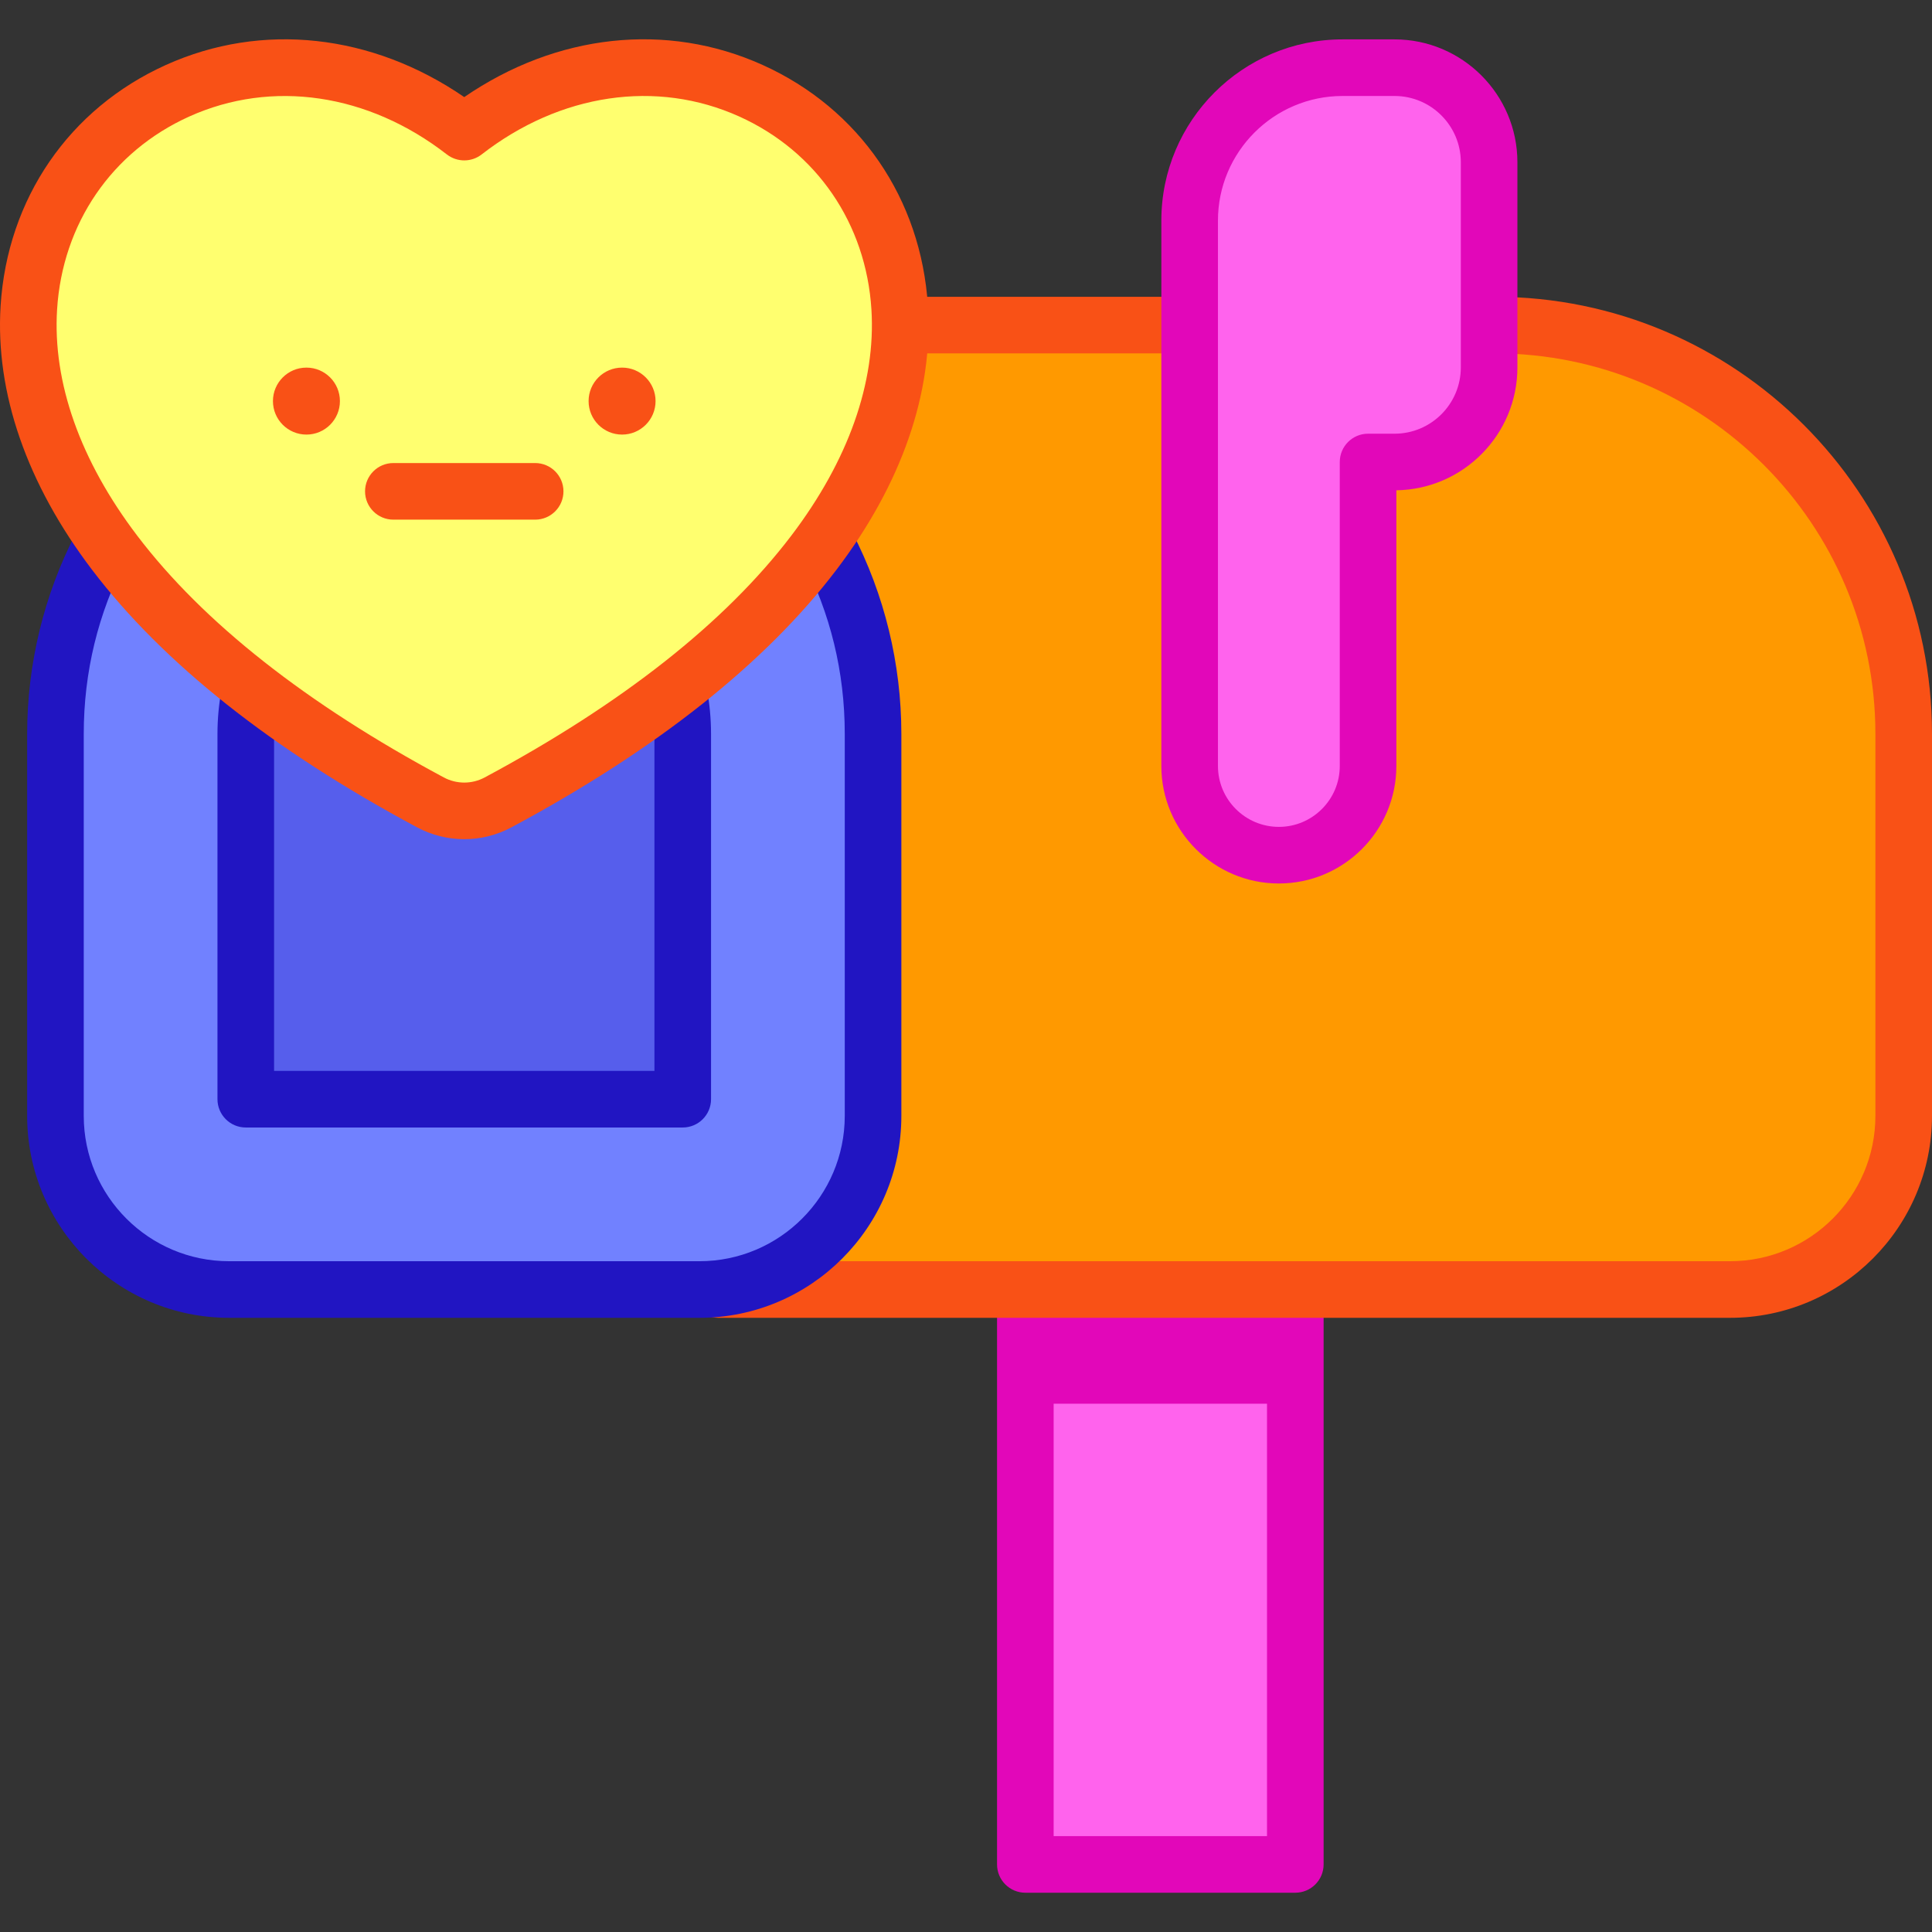 <svg id="Capa_1" enable-background="new 0 0 512 512" height="512" viewBox="0 0 512 512" width="512" xmlns="http://www.w3.org/2000/svg"><rect x="0" y="0" width="512" height="512" fill="#333333" stroke="none"/><g><path d="m271.727 341.736h71.543v152.354h-71.543z" fill="#ff63ed"/><g><path d="m343.271 501.59h-71.544c-4.143 0-7.5-3.358-7.5-7.5v-149.355c0-4.142 3.357-7.5 7.5-7.5s7.5 3.358 7.5 7.5v141.855h56.544v-141.855c0-4.142 3.357-7.5 7.5-7.5s7.5 3.358 7.5 7.5v149.355c0 4.142-3.358 7.5-7.5 7.5z" fill="#e207b9"/></g><path d="m271.727 341.736h71.543v30.262h-71.543z" fill="#e207b9"/><path d="m396.163 86.152h-1.533v11.219c0 13.843-11.222 25.065-25.065 25.065h-7.013v80.555c0 13.057-10.585 23.641-23.641 23.641-13.057 0-23.641-10.585-23.641-23.641v-80.555-36.284h-76.718c-.002 18.597-6.93 38.044-20.237 56.736 8.326 15.341 13.055 32.919 13.055 51.601v101.23c0 25.414-20.602 46.016-46.016 46.016h273.131c25.414 0 46.016-20.602 46.016-46.016v-101.23c-.001-59.833-48.505-108.337-108.338-108.337z" fill="#f90"/><g><path d="m312.269 93.652h-70.717c-4.143 0-7.5-3.358-7.5-7.5s3.357-7.5 7.5-7.5h70.717c4.143 0 7.5 3.358 7.5 7.5s-3.358 7.5-7.5 7.5z" fill="#f95116"/></g><g><path d="m458.483 349.235h-268.13c-4.143 0-7.5-3.358-7.5-7.5s3.357-7.5 7.5-7.5h268.13c21.238 0 38.517-17.278 38.517-38.516v-101.23c0-55.601-45.235-100.837-100.837-100.837-4.143 0-7.5-3.358-7.5-7.5s3.357-7.5 7.5-7.5c63.873 0 115.837 51.964 115.837 115.837v101.23c0 29.509-24.008 53.516-53.517 53.516z" fill="#f95116"/></g><path d="m215.68 146.482c-18.132 23.864-46.283 46.12-83.681 66.153-5.616 3.013-12.32 3.008-17.937 0-37.393-20.033-65.549-42.289-83.681-66.153-.907-1.193-1.778-2.391-2.632-3.591-8.325 15.341-13.054 32.917-13.054 51.598v101.23c0 25.414 20.602 46.016 46.016 46.016h124.641c25.414 0 46.016-20.602 46.016-46.016v-101.23c0-18.682-4.729-36.259-13.055-51.601-.854 1.201-1.726 2.4-2.633 3.594z" fill="#7181ff"/><path d="m131.999 212.635c-5.616 3.013-12.32 3.008-17.937 0-18.047-9.669-33.935-19.856-47.591-30.491-.868 3.981-1.338 8.108-1.338 12.345v96.809h115.799v-96.809c0-4.238-.47-8.366-1.339-12.346-13.655 10.635-29.544 20.823-47.594 30.492z" fill="#565eec"/><path d="m238.423 81.561c-3.413-54.702-66.46-84.583-115.393-46.548-48.9-38.007-111.975-8.182-115.388 46.548-1.32 21.154 6.546 43.605 22.739 64.921 18.132 23.864 46.287 46.12 83.681 66.153 5.616 3.008 12.32 3.013 17.937 0 37.398-20.033 65.549-42.289 83.681-66.153 16.197-21.316 24.059-43.767 22.743-64.921z" fill="#ffff6f"/><path d="m369.565 17.937h-13.775c-22.379 0-40.521 18.142-40.521 40.521v63.979 80.555c0 13.057 10.585 23.641 23.641 23.641 13.057 0 23.641-10.585 23.641-23.641v-80.555h7.013c13.843 0 25.065-11.222 25.065-25.065v-54.37c.001-13.843-11.221-25.065-25.064-25.065z" fill="#ff63ed"/><circle cx="164.857" cy="106.295" fill="#f95116" r="8.874"/><g><path d="m141.823 137.713h-37.581c-4.143 0-7.5-3.358-7.5-7.5s3.357-7.5 7.5-7.5h37.581c4.143 0 7.5 3.358 7.5 7.5s-3.357 7.5-7.5 7.5z" fill="#f95116"/></g><circle cx="81.208" cy="106.295" fill="#f95116" r="8.874"/><g><path d="m185.354 349.235h-124.642c-29.509 0-53.517-24.007-53.517-53.516v-101.23c0-18.52 4.48-36.943 12.956-53.279 1.908-3.677 6.437-5.11 10.111-3.203 3.677 1.908 5.11 6.435 3.203 10.111-7.479 14.414-11.271 30.015-11.271 46.371v101.23c0 21.238 17.278 38.516 38.517 38.516h124.642c21.237 0 38.516-17.278 38.516-38.516v-101.23c0-16.367-3.796-31.977-11.283-46.397-1.909-3.676-.476-8.204 3.2-10.112 3.674-1.908 8.203-.476 10.112 3.2 8.485 16.343 12.971 34.777 12.971 53.309v101.23c0 29.509-24.007 53.516-53.515 53.516z" fill="#2115c2"/></g><g><path d="m180.932 298.798h-115.799c-4.143 0-7.5-3.358-7.5-7.5v-96.809c0-3.877.354-7.793 1.051-11.639.74-4.076 4.638-6.781 8.719-6.041 4.075.739 6.78 4.642 6.041 8.718-.538 2.964-.811 5.98-.811 8.962v89.309h100.799v-89.309c0-3.088-.291-6.207-.866-9.27-.765-4.071 1.916-7.991 5.987-8.755s7.991 1.916 8.755 5.988c.746 3.973 1.124 8.023 1.124 12.037v96.809c0 4.142-3.358 7.5-7.5 7.5z" fill="#2115c2"/></g><path d="m245.908 81.096c0-.001 0-.001 0-.002-1.772-28.424-18.155-52.308-43.823-63.89-25.46-11.49-54.629-8.246-79.055 8.527-24.422-16.77-53.591-20.012-79.061-8.518-25.662 11.58-42.04 35.46-43.812 63.88v.001c-1.434 22.972 6.952 47.152 24.252 69.925.002.002.004.004.006.007 18.785 24.722 47.755 47.674 86.105 68.22 7.646 4.095 16.993 4.296 25.004.007.005-.003.01-.004.016-.007 38.349-20.543 67.32-43.498 86.108-68.225 0 0 .001-.001.002-.002 17.3-22.766 25.688-46.945 24.258-69.923zm-36.2 60.849c-17.477 23.001-44.813 44.56-81.251 64.08-.002 0-.003.002-.005.003-3.393 1.819-7.448 1.818-10.848-.003-36.438-19.521-63.772-41.078-81.245-64.073-.001-.002-.003-.004-.004-.006-15.093-19.868-22.433-40.587-21.227-59.917 0 0 0 0 0-.001 1.42-22.771 14.508-41.89 35.011-51.142 21.931-9.896 47.459-6.14 68.289 10.05 2.737 2.111 6.529 2.081 9.205 0 20.83-16.191 46.356-19.952 68.283-10.059 20.509 9.254 33.601 28.376 35.021 51.152 1.203 19.336-6.138 40.054-21.229 59.916z" fill="#f95116"/><g><path d="m338.91 234.133c-17.172 0-31.142-13.97-31.142-31.141v-144.534c0-26.479 21.542-48.021 48.021-48.021h13.775c17.956 0 32.564 14.609 32.564 32.565v54.37c0 17.794-14.345 32.301-32.078 32.561v73.058c.002 17.172-13.968 31.142-31.14 31.142zm16.88-208.696c-18.208 0-33.021 14.813-33.021 33.021v144.533c0 8.901 7.241 16.141 16.142 16.141s16.142-7.241 16.142-16.141v-80.555c0-4.142 3.357-7.5 7.5-7.5h7.014c9.686 0 17.564-7.88 17.564-17.565v-54.37c0-9.685-7.879-17.565-17.564-17.565h-13.777z" fill="#e207b9"/></g></g></svg>